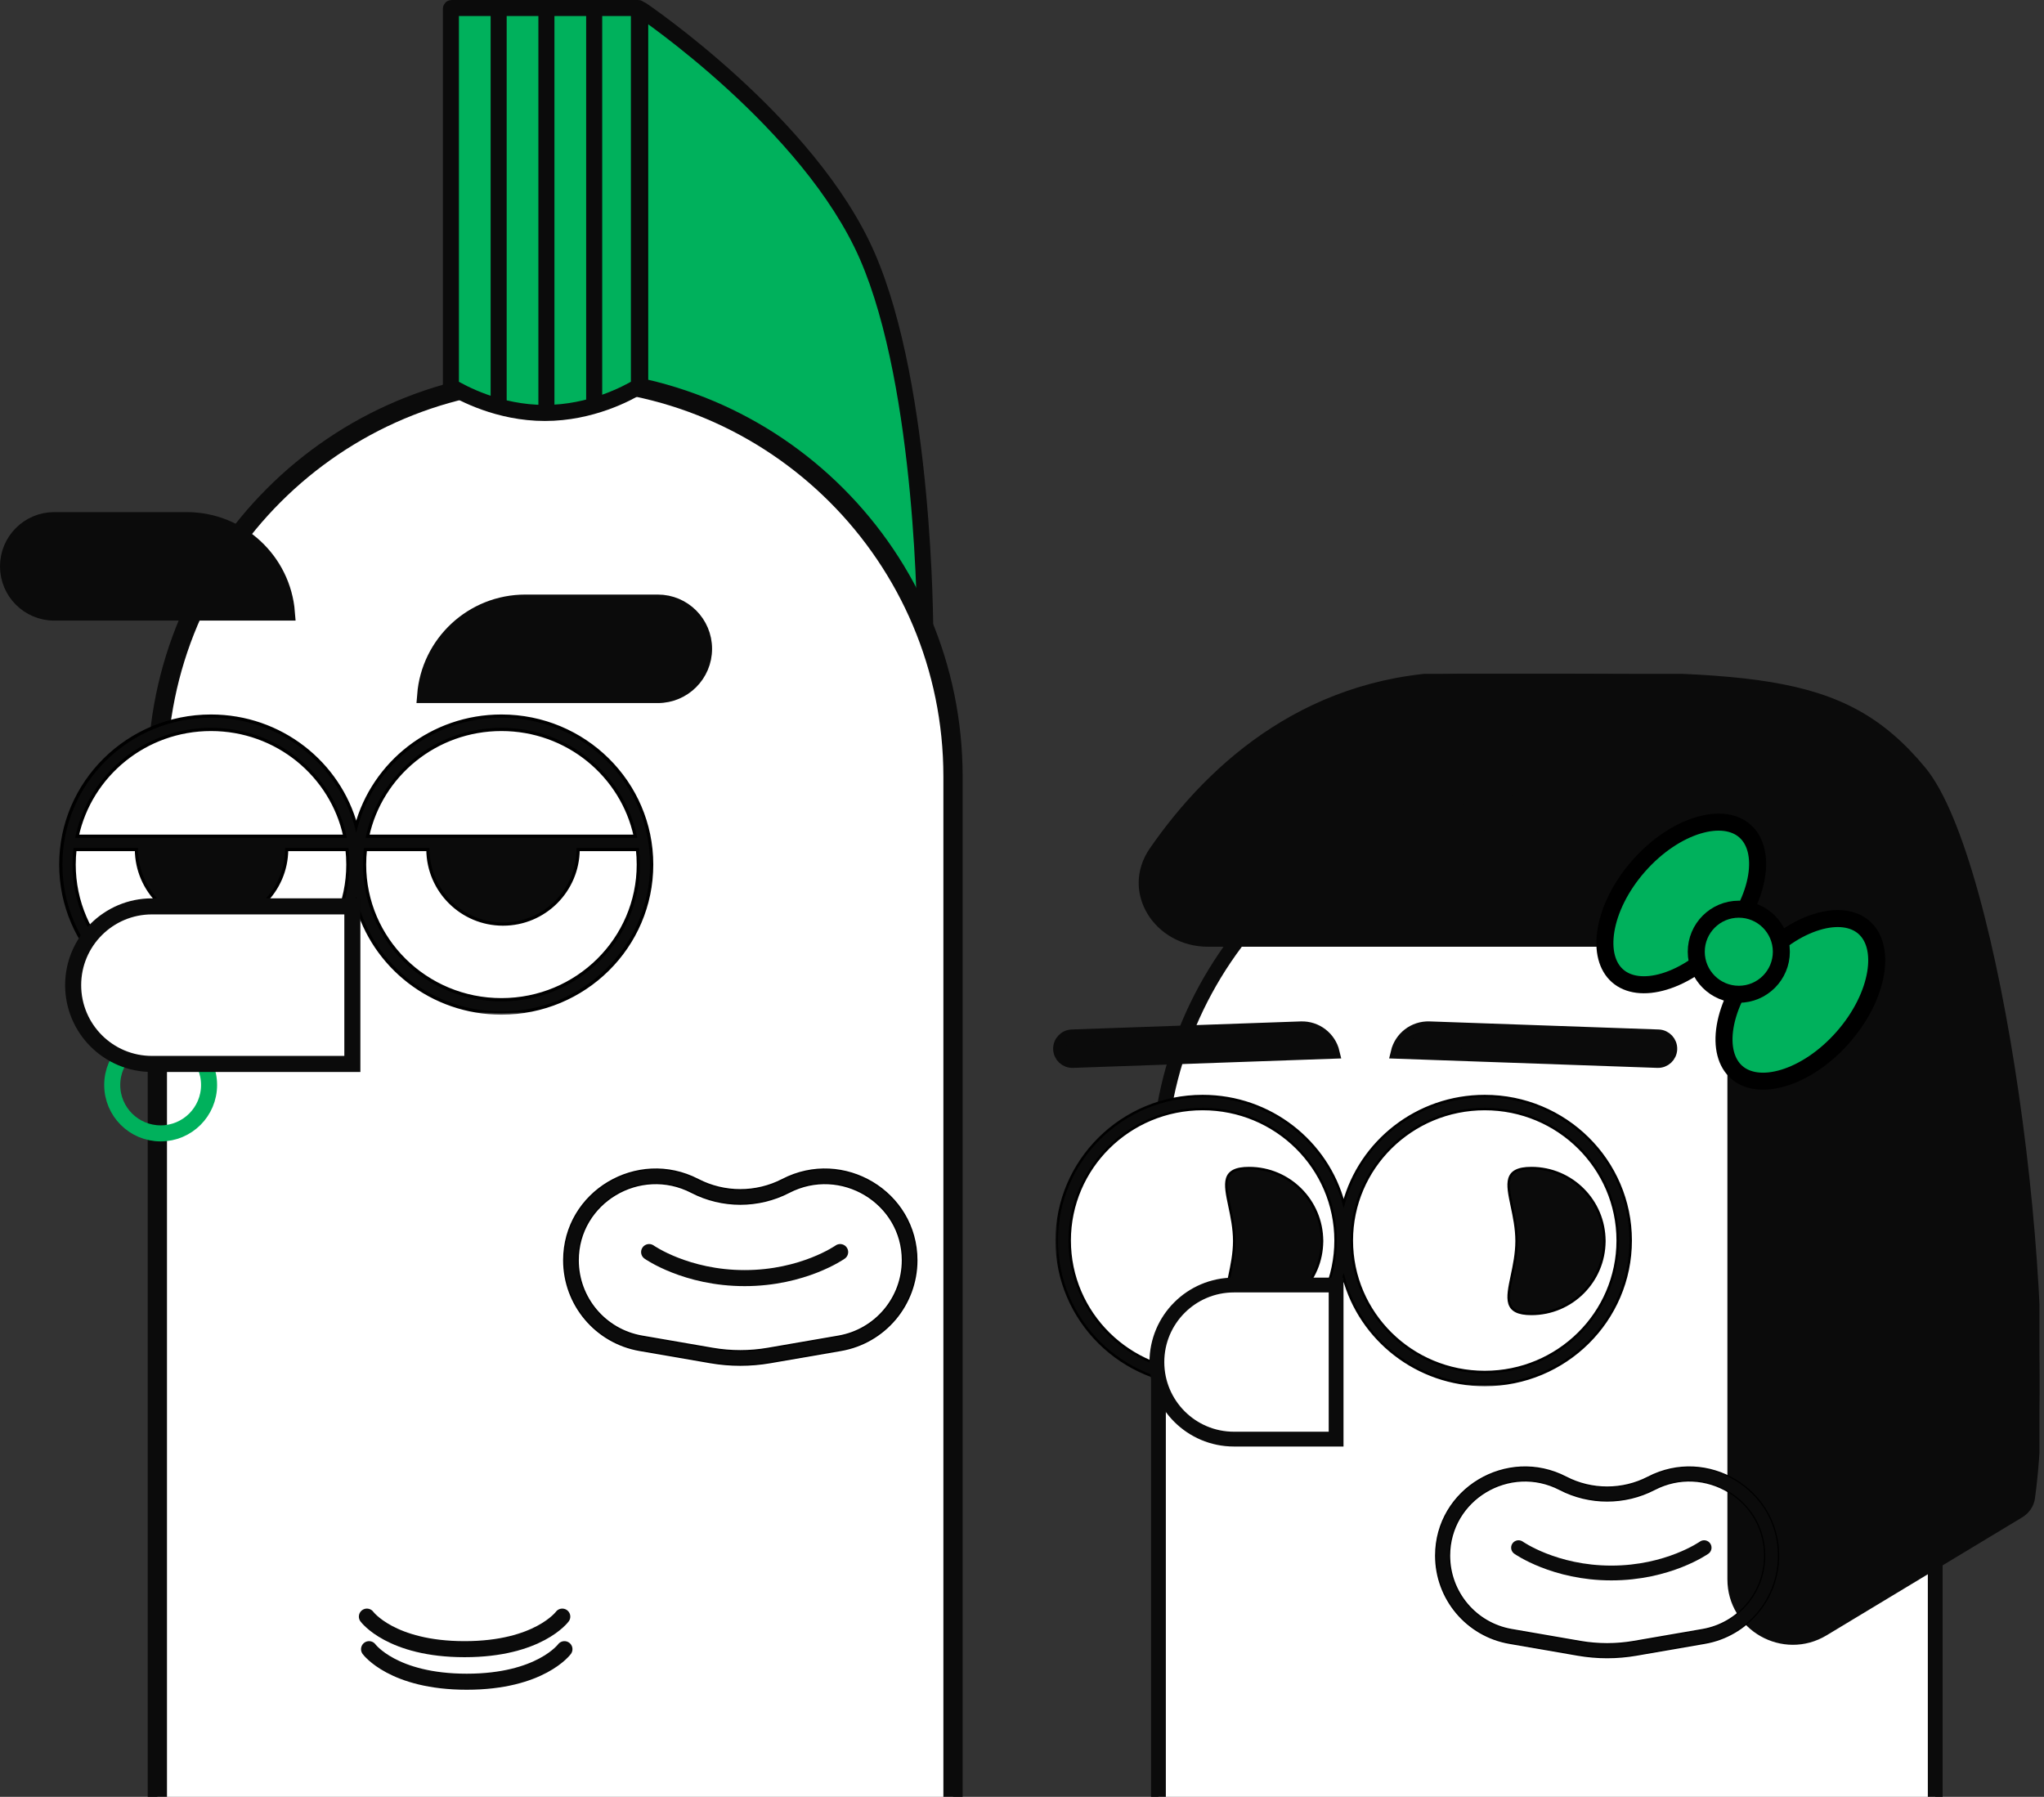 <svg width="273" height="240" viewBox="0 0 273 240" fill="none" xmlns="http://www.w3.org/2000/svg">
    <rect x="0" y="0" width="273" height="240" fill="#333333" stroke="none"/>
    <g clip-path="url(#clip0)">
        <path d="M86.245 1.3V51.304L95.282 54.53L107.546 61.304L115.937 70.337L123.037 80.338L122.069 62.272L120.778 49.368L116.905 35.819L112.387 27.431L106.255 19.044L98.832 11.301L86.245 1.3Z" fill="#00B15C" stroke="black" stroke-width="0.645"/>
        <path d="M21.017 103.717C21.017 74.371 44.806 50.582 74.151 50.582C103.497 50.582 127.286 74.371 127.286 103.717V241.571H21.017V103.717Z" fill="white" stroke="#0B0B0B" stroke-width="2.571"/>
        <ellipse cx="28.416" cy="115.356" rx="19.137" ry="18.55" fill="white"/>
        <ellipse cx="67.269" cy="115.355" rx="19.137" ry="18.55" fill="white"/>
        <mask id="path-5-outside-1" maskUnits="userSpaceOnUse" x="7.119" y="94.646" width="81" height="41" fill="black">
            <rect fill="white" x="7.119" y="94.646" width="81" height="41"/>
            <path fill-rule="evenodd" clip-rule="evenodd" d="M46.464 115.479C46.464 125.428 38.299 133.529 28.183 133.529C18.067 133.529 9.902 125.428 9.902 115.479C9.902 114.802 9.94 114.132 10.014 113.474H18.223C18.262 118.979 22.739 123.429 28.255 123.429C33.772 123.429 38.248 118.979 38.287 113.474H46.352C46.426 114.132 46.464 114.802 46.464 115.479ZM28.183 97.43C19.388 97.43 12.068 103.553 10.306 111.69H46.06C44.298 103.553 36.978 97.43 28.183 97.43ZM47.578 120.576C45.303 129.06 37.481 135.312 28.183 135.312C17.102 135.312 8.119 126.433 8.119 115.479C8.119 104.526 17.102 95.646 28.183 95.646C37.481 95.646 45.303 101.899 47.578 110.382C49.854 101.899 57.675 95.646 66.974 95.646C78.055 95.646 87.038 104.526 87.038 115.479C87.038 126.433 78.055 135.313 66.974 135.313C57.675 135.313 49.854 129.06 47.578 120.576ZM85.255 115.479C85.255 125.429 77.09 133.529 66.974 133.529C56.858 133.529 48.693 125.429 48.693 115.479C48.693 114.802 48.731 114.132 48.805 113.474H57.151C57.19 118.979 61.667 123.429 67.183 123.429C72.7 123.429 77.176 118.979 77.215 113.474H85.143C85.217 114.132 85.255 114.802 85.255 115.479ZM84.851 111.69H49.097C50.859 103.553 58.179 97.43 66.974 97.43C75.769 97.43 83.089 103.553 84.851 111.69Z"/>
        </mask>
        <path fill-rule="evenodd" clip-rule="evenodd" d="M46.464 115.479C46.464 125.428 38.299 133.529 28.183 133.529C18.067 133.529 9.902 125.428 9.902 115.479C9.902 114.802 9.94 114.132 10.014 113.474H18.223C18.262 118.979 22.739 123.429 28.255 123.429C33.772 123.429 38.248 118.979 38.287 113.474H46.352C46.426 114.132 46.464 114.802 46.464 115.479ZM28.183 97.43C19.388 97.43 12.068 103.553 10.306 111.69H46.06C44.298 103.553 36.978 97.43 28.183 97.43ZM47.578 120.576C45.303 129.06 37.481 135.312 28.183 135.312C17.102 135.312 8.119 126.433 8.119 115.479C8.119 104.526 17.102 95.646 28.183 95.646C37.481 95.646 45.303 101.899 47.578 110.382C49.854 101.899 57.675 95.646 66.974 95.646C78.055 95.646 87.038 104.526 87.038 115.479C87.038 126.433 78.055 135.313 66.974 135.313C57.675 135.313 49.854 129.06 47.578 120.576ZM85.255 115.479C85.255 125.429 77.09 133.529 66.974 133.529C56.858 133.529 48.693 125.429 48.693 115.479C48.693 114.802 48.731 114.132 48.805 113.474H57.151C57.19 118.979 61.667 123.429 67.183 123.429C72.7 123.429 77.176 118.979 77.215 113.474H85.143C85.217 114.132 85.255 114.802 85.255 115.479ZM84.851 111.69H49.097C50.859 103.553 58.179 97.43 66.974 97.43C75.769 97.43 83.089 103.553 84.851 111.69Z" fill="#0B0B0B"/>
        <path d="M10.014 113.474V113.26H9.822L9.801 113.45L10.014 113.474ZM18.223 113.474L18.438 113.472L18.436 113.26H18.223V113.474ZM38.287 113.474V113.26H38.074L38.073 113.472L38.287 113.474ZM46.352 113.474L46.565 113.45L46.544 113.26H46.352V113.474ZM10.306 111.69L10.097 111.645L10.04 111.905H10.306V111.69ZM46.06 111.69V111.905H46.325L46.269 111.645L46.06 111.69ZM47.578 120.576L47.785 120.521L47.578 119.749L47.371 120.521L47.578 120.576ZM47.578 110.382L47.371 110.438L47.578 111.21L47.785 110.438L47.578 110.382ZM48.805 113.474V113.26H48.613L48.592 113.45L48.805 113.474ZM57.151 113.474L57.366 113.472L57.364 113.26H57.151V113.474ZM77.215 113.474V113.26H77.002L77.001 113.472L77.215 113.474ZM85.143 113.474L85.356 113.45L85.335 113.26H85.143V113.474ZM49.097 111.69L48.888 111.645L48.831 111.905H49.097V111.69ZM84.851 111.69V111.905H85.117L85.06 111.645L84.851 111.69ZM28.183 133.743C38.415 133.743 46.678 125.549 46.678 115.479H46.249C46.249 125.308 38.183 133.315 28.183 133.315V133.743ZM9.688 115.479C9.688 125.549 17.951 133.743 28.183 133.743V133.315C18.183 133.315 10.116 125.308 10.116 115.479H9.688ZM9.801 113.45C9.726 114.116 9.688 114.794 9.688 115.479H10.116C10.116 114.81 10.154 114.148 10.227 113.498L9.801 113.45ZM18.223 113.26H10.014V113.688H18.223V113.26ZM18.009 113.475C18.049 119.098 22.621 123.643 28.255 123.643V123.215C22.857 123.215 18.476 118.859 18.438 113.472L18.009 113.475ZM28.255 123.643C33.889 123.643 38.462 119.098 38.501 113.475L38.073 113.472C38.035 118.859 33.654 123.215 28.255 123.215V123.643ZM46.352 113.26H38.287V113.688H46.352V113.26ZM46.678 115.479C46.678 114.794 46.64 114.116 46.565 113.45L46.139 113.498C46.212 114.148 46.249 114.81 46.249 115.479H46.678ZM10.515 111.736C12.256 103.696 19.489 97.644 28.183 97.644V97.215C19.287 97.215 11.88 103.409 10.097 111.645L10.515 111.736ZM46.06 111.476H10.306V111.905H46.06V111.476ZM28.183 97.644C36.876 97.644 44.11 103.696 45.85 111.736L46.269 111.645C44.486 103.409 37.079 97.215 28.183 97.215V97.644ZM28.183 135.527C37.579 135.527 45.485 129.208 47.785 120.632L47.371 120.521C45.121 128.912 37.384 135.098 28.183 135.098V135.527ZM7.904 115.479C7.904 126.554 16.986 135.527 28.183 135.527V135.098C17.218 135.098 8.333 126.312 8.333 115.479H7.904ZM28.183 95.432C16.986 95.432 7.904 104.405 7.904 115.479H8.333C8.333 104.646 17.218 95.86 28.183 95.86V95.432ZM47.785 110.327C45.485 101.75 37.579 95.432 28.183 95.432V95.86C37.384 95.86 45.121 102.047 47.371 110.438L47.785 110.327ZM66.974 95.432C57.578 95.432 49.672 101.75 47.371 110.327L47.785 110.438C50.036 102.047 57.773 95.86 66.974 95.86V95.432ZM87.253 115.479C87.253 104.405 78.171 95.432 66.974 95.432V95.86C77.939 95.86 86.824 104.646 86.824 115.479H87.253ZM66.974 135.527C78.171 135.527 87.253 126.554 87.253 115.479H86.824C86.824 126.312 77.939 135.098 66.974 135.098V135.527ZM47.371 120.632C49.672 129.208 57.578 135.527 66.974 135.527V135.098C57.773 135.098 50.036 128.912 47.785 120.521L47.371 120.632ZM66.974 133.743C77.206 133.743 85.469 125.549 85.469 115.479H85.04C85.04 125.308 76.974 133.315 66.974 133.315V133.743ZM48.479 115.479C48.479 125.549 56.742 133.743 66.974 133.743V133.315C56.974 133.315 48.907 125.308 48.907 115.479H48.479ZM48.592 113.45C48.517 114.116 48.479 114.794 48.479 115.479H48.907C48.907 114.81 48.945 114.148 49.018 113.498L48.592 113.45ZM57.151 113.26H48.805V113.688H57.151V113.26ZM67.183 123.215C61.785 123.215 57.404 118.859 57.366 113.472L56.937 113.475C56.977 119.098 61.549 123.643 67.183 123.643V123.215ZM77.001 113.472C76.963 118.859 72.582 123.215 67.183 123.215V123.643C72.817 123.643 77.389 119.098 77.429 113.475L77.001 113.472ZM85.143 113.26H77.215V113.688H85.143V113.26ZM85.469 115.479C85.469 114.794 85.431 114.116 85.356 113.45L84.93 113.498C85.003 114.148 85.04 114.81 85.04 115.479H85.469ZM49.097 111.905H84.851V111.476H49.097V111.905ZM66.974 97.215C58.078 97.215 50.671 103.409 48.888 111.645L49.306 111.736C51.047 103.696 58.281 97.644 66.974 97.644V97.215ZM85.06 111.645C83.277 103.409 75.87 97.215 66.974 97.215V97.644C75.667 97.644 82.901 103.696 84.641 111.736L85.06 111.645Z" fill="black" mask="url(#path-5-outside-1)"/>
        <path d="M1.071 75.647C1.071 72.237 3.836 69.473 7.246 69.473H24.942C31.993 69.473 37.774 74.911 38.32 81.822H7.246C3.836 81.822 1.071 79.057 1.071 75.647Z" fill="#0B0B0B" stroke="#0B0B0B" stroke-width="2.143"/>
        <path d="M94.034 86.661C94.034 83.251 91.269 80.487 87.859 80.487H70.163C63.112 80.487 57.331 85.925 56.785 92.836H87.859C91.269 92.836 94.034 90.071 94.034 86.661Z" fill="#0B0B0B" stroke="#0B0B0B" stroke-width="2.143"/>
        <path d="M75.388 168.334C75.388 159.246 85.138 153.45 93.209 157.633C96.739 159.463 101.01 159.463 104.54 157.633C112.611 153.45 122.361 159.246 122.361 168.334C122.361 174.232 118.114 179.273 112.301 180.278L102.875 181.906C100.228 182.363 97.522 182.363 94.874 181.906L85.448 180.278C79.635 179.273 75.388 174.232 75.388 168.334Z" fill="white"/>
        <path d="M111.989 178.476L102.563 180.104C100.122 180.526 97.627 180.526 95.186 180.104L85.76 178.476C80.823 177.623 77.217 173.342 77.217 168.334C77.217 160.649 85.485 155.689 92.367 159.256C96.425 161.359 101.324 161.359 105.382 159.256C112.264 155.689 120.532 160.649 120.532 168.334C120.532 173.342 116.926 177.623 111.989 178.476ZM93.25 157.554C85.121 153.34 75.299 159.177 75.299 168.334C75.299 174.275 79.577 179.354 85.433 180.365L94.859 181.994C97.516 182.453 100.233 182.453 102.89 181.994L112.316 180.365C118.172 179.354 122.45 174.275 122.45 168.334C122.45 159.177 112.628 153.34 104.499 157.554C100.995 159.37 96.754 159.37 93.25 157.554Z" fill="#0B0B0B" stroke="black" stroke-width="0.179"/>
        <path d="M86.697 167.236C86.697 167.236 91.626 170.714 99.455 170.714C107.284 170.714 112.213 167.236 112.213 167.236" stroke="#0B0B0B" stroke-width="2.143" stroke-linecap="round"/>
        <path d="M49.003 215.928C49.003 215.928 52.192 220.276 62.051 220.276C71.909 220.276 75.099 215.928 75.099 215.928" stroke="#0B0B0B" stroke-width="2.143" stroke-linecap="round"/>
        <path d="M49.292 220.276C49.292 220.276 52.482 224.624 62.34 224.624C72.199 224.624 75.388 220.276 75.388 220.276" stroke="#0B0B0B" stroke-width="2.143" stroke-linecap="round"/>
        <path d="M27.924 144.918C27.924 148.488 25.029 151.383 21.457 151.383C17.884 151.383 14.989 148.488 14.989 144.918C14.989 141.349 17.884 138.454 21.457 138.454C25.029 138.454 27.924 141.349 27.924 144.918Z" stroke="#00B15C" stroke-width="2.143"/>
        <path d="M9.77 131.586C9.77 125.775 14.481 121.064 20.292 121.064H47.061V142.108H20.292C14.481 142.108 9.77 137.397 9.77 131.586Z" fill="white" stroke="#0B0B0B" stroke-width="2.143"/>
        <path d="M60.222 1.16C60.222 1.111 60.262 1.071 60.311 1.071H85.247C85.296 1.071 85.335 1.111 85.335 1.16V51.587C85.335 51.597 85.334 51.603 85.333 51.608C83.821 52.527 78.948 55.157 72.779 55.157C66.61 55.157 61.737 52.527 60.225 51.608C60.224 51.603 60.222 51.597 60.222 51.587V1.16Z" fill="#00B15C" stroke="#0B0B0B" stroke-width="2.143"/>
        <path d="M86.314 0.436C85.823 0.105 85.157 0.235 84.826 0.725C84.495 1.216 84.624 1.882 85.115 2.213L86.314 0.436ZM115.821 34.158L116.803 33.729L115.821 34.158ZM85.714 1.324C85.115 2.213 85.115 2.213 85.115 2.213C85.115 2.213 85.115 2.213 85.115 2.213C85.116 2.213 85.117 2.214 85.118 2.214C85.12 2.216 85.124 2.218 85.129 2.222C85.138 2.229 85.153 2.239 85.174 2.253C85.215 2.281 85.276 2.323 85.357 2.379C85.519 2.491 85.758 2.659 86.067 2.879C86.686 3.321 87.58 3.973 88.679 4.811C90.877 6.488 93.888 8.908 97.139 11.877C103.663 17.836 111.055 25.922 114.839 34.587L116.803 33.729C112.837 24.646 105.175 16.315 98.584 10.295C95.277 7.274 92.215 4.813 89.978 3.107C88.86 2.254 87.947 1.588 87.312 1.135C86.995 0.909 86.747 0.735 86.578 0.618C86.493 0.559 86.428 0.514 86.383 0.484C86.361 0.469 86.344 0.457 86.332 0.449C86.327 0.445 86.322 0.442 86.319 0.44C86.317 0.439 86.316 0.438 86.315 0.437C86.315 0.437 86.314 0.437 86.314 0.437C86.314 0.437 86.314 0.436 85.714 1.324ZM114.839 34.587C118.641 43.294 120.568 55.645 121.536 65.909C122.018 71.023 122.259 75.587 122.38 78.872C122.44 80.514 122.47 81.835 122.485 82.745C122.492 83.2 122.496 83.552 122.498 83.79C122.499 83.909 122.499 83.999 122.5 84.059C122.5 84.089 122.5 84.112 122.5 84.126C122.5 84.134 122.5 84.139 122.5 84.143C122.5 84.145 122.5 84.146 122.5 84.147C122.5 84.147 122.5 84.147 122.5 84.148C122.5 84.148 122.5 84.148 123.571 84.148C124.643 84.148 124.643 84.147 124.643 84.147C124.643 84.147 124.643 84.146 124.643 84.146C124.643 84.145 124.643 84.143 124.643 84.141C124.643 84.137 124.643 84.13 124.643 84.122C124.643 84.106 124.643 84.082 124.643 84.051C124.642 83.988 124.642 83.895 124.641 83.773C124.639 83.529 124.635 83.171 124.627 82.71C124.612 81.787 124.582 80.451 124.521 78.793C124.399 75.478 124.156 70.872 123.669 65.708C122.699 55.414 120.751 42.77 116.803 33.729L114.839 34.587Z" fill="#0B0B0B"/>
        <line x1="66.601" y1="1.159" x2="66.601" y2="54.489" stroke="#0B0B0B" stroke-width="2.143"/>
        <line x1="79.36" y1="1.159" x2="79.36" y2="54.489" stroke="#0B0B0B" stroke-width="2.143"/>
        <line x1="72.98" y1="1.159" x2="72.98" y2="54.489" stroke="#0B0B0B" stroke-width="2.143"/>
    </g>
    <g clip-path="url(#clip1)">
        <path d="M154.723 156.955C154.723 128.305 177.948 105.08 206.598 105.08C235.248 105.08 258.473 128.305 258.473 156.955V241.261H154.723V156.955Z" fill="white" stroke="#0B0B0B" stroke-width="1.977"/>
        <ellipse cx="160.288" cy="165.573" rx="18.59" ry="18.047" fill="white"/>
        <ellipse cx="198.03" cy="165.574" rx="18.59" ry="18.047" fill="white"/>
        <mask id="path-24-outside-2" maskUnits="userSpaceOnUse" x="140.797" y="145.398" width="78" height="40" fill="black">
            <rect fill="white" x="140.797" y="145.398" width="78" height="40"/>
            <path fill-rule="evenodd" clip-rule="evenodd" d="M160.624 183.257C150.801 183.257 142.868 175.378 142.868 165.695C142.868 156.012 150.801 148.132 160.624 148.132C170.447 148.132 178.381 156.012 178.381 165.695C178.381 175.378 170.447 183.257 160.624 183.257ZM160.624 184.991C149.86 184.991 141.134 176.352 141.134 165.695C141.134 155.038 149.86 146.398 160.624 146.398C169.657 146.398 177.255 152.482 179.465 160.737C181.676 152.482 189.273 146.399 198.306 146.399C209.07 146.399 217.797 155.038 217.797 165.695C217.797 176.353 209.07 184.992 198.306 184.992C189.273 184.992 181.675 178.908 179.465 170.653C177.255 178.908 169.657 184.991 160.624 184.991ZM198.306 183.258C188.483 183.258 180.55 175.378 180.55 165.695C180.55 156.012 188.483 148.133 198.306 148.133C208.129 148.133 216.062 156.012 216.062 165.695C216.062 175.378 208.129 183.258 198.306 183.258ZM204.538 156.018C200.852 156.018 201.286 158.067 201.925 161.089C202.218 162.475 202.555 164.066 202.557 165.758C202.555 167.45 202.218 169.041 201.925 170.427C201.286 173.449 200.852 175.498 204.538 175.498C209.909 175.498 214.265 171.148 214.283 165.775H214.283L214.283 165.758L214.283 165.741H214.283C214.265 160.368 209.909 156.018 204.538 156.018ZM166.828 175.498C163.142 175.498 163.575 173.449 164.214 170.427C164.507 169.041 164.844 167.45 164.846 165.758C164.844 164.066 164.507 162.475 164.214 161.089C163.575 158.067 163.142 156.018 166.828 156.018C172.199 156.018 176.555 160.368 176.573 165.741H176.573C176.573 165.747 176.573 165.752 176.573 165.758C176.573 165.764 176.573 165.769 176.573 165.775H176.573C176.555 171.148 172.199 175.498 166.828 175.498Z"/>
        </mask>
        <path fill-rule="evenodd" clip-rule="evenodd" d="M160.624 183.257C150.801 183.257 142.868 175.378 142.868 165.695C142.868 156.012 150.801 148.132 160.624 148.132C170.447 148.132 178.381 156.012 178.381 165.695C178.381 175.378 170.447 183.257 160.624 183.257ZM160.624 184.991C149.86 184.991 141.134 176.352 141.134 165.695C141.134 155.038 149.86 146.398 160.624 146.398C169.657 146.398 177.255 152.482 179.465 160.737C181.676 152.482 189.273 146.399 198.306 146.399C209.07 146.399 217.797 155.038 217.797 165.695C217.797 176.353 209.07 184.992 198.306 184.992C189.273 184.992 181.675 178.908 179.465 170.653C177.255 178.908 169.657 184.991 160.624 184.991ZM198.306 183.258C188.483 183.258 180.55 175.378 180.55 165.695C180.55 156.012 188.483 148.133 198.306 148.133C208.129 148.133 216.062 156.012 216.062 165.695C216.062 175.378 208.129 183.258 198.306 183.258ZM204.538 156.018C200.852 156.018 201.286 158.067 201.925 161.089C202.218 162.475 202.555 164.066 202.557 165.758C202.555 167.45 202.218 169.041 201.925 170.427C201.286 173.449 200.852 175.498 204.538 175.498C209.909 175.498 214.265 171.148 214.283 165.775H214.283L214.283 165.758L214.283 165.741H214.283C214.265 160.368 209.909 156.018 204.538 156.018ZM166.828 175.498C163.142 175.498 163.575 173.449 164.214 170.427C164.507 169.041 164.844 167.45 164.846 165.758C164.844 164.066 164.507 162.475 164.214 161.089C163.575 158.067 163.142 156.018 166.828 156.018C172.199 156.018 176.555 160.368 176.573 165.741H176.573C176.573 165.747 176.573 165.752 176.573 165.758C176.573 165.764 176.573 165.769 176.573 165.775H176.573C176.555 171.148 172.199 175.498 166.828 175.498Z" fill="#0B0B0B"/>
        <path d="M179.465 160.737L179.624 160.779L179.465 161.374L179.306 160.779L179.465 160.737ZM179.465 170.653L179.306 170.611L179.465 170.016L179.624 170.611L179.465 170.653ZM201.925 161.089L201.764 161.123L201.925 161.089ZM202.557 165.758L202.722 165.758V165.758L202.557 165.758ZM201.925 170.427L202.086 170.461L201.925 170.427ZM214.283 165.775L214.119 165.774L214.119 165.61H214.283V165.775ZM214.283 165.775L214.448 165.775L214.448 165.939H214.283V165.775ZM214.283 165.758L214.119 165.758L214.119 165.758L214.283 165.758ZM214.283 165.741V165.576H214.448L214.448 165.741L214.283 165.741ZM214.283 165.741V165.906H214.119L214.119 165.742L214.283 165.741ZM164.214 170.427L164.053 170.393L164.214 170.427ZM164.846 165.758L165.011 165.758V165.758L164.846 165.758ZM164.214 161.089L164.375 161.055L164.214 161.089ZM176.573 165.741V165.906H176.409L176.408 165.742L176.573 165.741ZM176.573 165.741V165.576H176.738V165.741H176.573ZM176.573 165.758L176.408 165.758V165.758L176.573 165.758ZM176.573 165.775H176.738V165.939H176.573V165.775ZM176.573 165.775L176.408 165.774L176.409 165.61H176.573V165.775ZM143.033 165.695C143.033 175.285 150.891 183.092 160.624 183.092V183.422C150.712 183.422 142.703 175.47 142.703 165.695H143.033ZM160.624 148.297C150.891 148.297 143.033 156.104 143.033 165.695H142.703C142.703 155.919 150.712 147.968 160.624 147.968V148.297ZM178.216 165.695C178.216 156.104 170.358 148.297 160.624 148.297V147.968C170.537 147.968 178.545 155.919 178.545 165.695H178.216ZM160.624 183.092C170.358 183.092 178.216 175.285 178.216 165.695H178.545C178.545 175.47 170.537 183.422 160.624 183.422V183.092ZM141.299 165.695C141.299 176.259 149.949 184.826 160.624 184.826V185.156C149.771 185.156 140.969 176.444 140.969 165.695H141.299ZM160.624 146.563C149.949 146.563 141.299 155.13 141.299 165.695H140.969C140.969 154.945 149.771 146.234 160.624 146.234V146.563ZM179.306 160.779C177.115 152.596 169.582 146.563 160.624 146.563V146.234C169.733 146.234 177.395 152.368 179.624 160.694L179.306 160.779ZM198.306 146.564C189.349 146.564 181.816 152.596 179.624 160.779L179.306 160.694C181.536 152.369 189.198 146.234 198.306 146.234V146.564ZM217.632 165.695C217.632 155.131 208.981 146.564 198.306 146.564V146.234C209.16 146.234 217.961 154.946 217.961 165.695H217.632ZM198.306 184.827C208.981 184.827 217.632 176.26 217.632 165.695H217.961C217.961 176.445 209.16 185.157 198.306 185.157V184.827ZM179.624 170.611C181.816 178.794 189.349 184.827 198.306 184.827V185.157C189.198 185.157 181.535 179.022 179.306 170.696L179.624 170.611ZM160.624 184.826C169.581 184.826 177.114 178.794 179.306 170.611L179.624 170.696C177.395 179.022 169.732 185.156 160.624 185.156V184.826ZM180.715 165.695C180.715 175.286 188.573 183.093 198.306 183.093V183.422C188.394 183.422 180.385 175.471 180.385 165.695H180.715ZM198.306 148.298C188.573 148.298 180.715 156.105 180.715 165.695H180.385C180.385 155.92 188.394 147.968 198.306 147.968V148.298ZM215.898 165.695C215.898 156.105 208.04 148.298 198.306 148.298V147.968C208.219 147.968 216.227 155.92 216.227 165.695H215.898ZM198.306 183.093C208.04 183.093 215.898 175.286 215.898 165.695H216.227C216.227 175.471 208.219 183.422 198.306 183.422V183.093ZM201.764 161.123C201.604 160.37 201.456 159.667 201.382 159.041C201.308 158.416 201.306 157.85 201.452 157.372C201.601 156.886 201.901 156.499 202.41 156.239C202.911 155.982 203.605 155.853 204.538 155.853V156.183C203.629 156.183 202.995 156.31 202.56 156.532C202.133 156.75 201.891 157.065 201.767 157.468C201.641 157.881 201.637 158.393 201.709 159.002C201.781 159.61 201.926 160.297 202.086 161.055L201.764 161.123ZM202.392 165.758C202.39 164.086 202.057 162.511 201.764 161.123L202.086 161.055C202.379 162.439 202.719 164.046 202.722 165.758L202.392 165.758ZM201.764 170.393C202.057 169.005 202.39 167.43 202.392 165.758L202.722 165.758C202.719 167.47 202.379 169.077 202.086 170.461L201.764 170.393ZM204.538 175.663C203.605 175.663 202.911 175.533 202.41 175.277C201.901 175.017 201.601 174.63 201.452 174.144C201.306 173.666 201.308 173.1 201.382 172.475C201.456 171.849 201.604 171.146 201.764 170.393L202.086 170.461C201.926 171.219 201.781 171.905 201.709 172.514C201.637 173.123 201.641 173.635 201.767 174.047C201.891 174.451 202.133 174.765 202.56 174.984C202.995 175.206 203.629 175.333 204.538 175.333V175.663ZM214.448 165.775C214.43 171.239 210 175.663 204.538 175.663V175.333C209.818 175.333 214.101 171.057 214.119 165.774L214.448 165.775ZM214.283 165.939H214.283V165.61H214.283V165.939ZM214.448 165.758L214.448 165.775L214.119 165.775L214.119 165.758L214.448 165.758ZM214.448 165.741L214.448 165.758L214.119 165.758L214.119 165.741L214.448 165.741ZM214.283 165.576H214.283V165.906H214.283V165.576ZM204.538 155.853C210 155.853 214.43 160.277 214.448 165.741L214.119 165.742C214.101 160.459 209.818 156.183 204.538 156.183V155.853ZM164.375 170.461C164.215 171.219 164.07 171.905 163.998 172.514C163.926 173.123 163.93 173.635 164.056 174.047C164.18 174.451 164.423 174.765 164.849 174.984C165.284 175.206 165.918 175.333 166.828 175.333V175.663C165.894 175.663 165.2 175.533 164.699 175.277C164.191 175.017 163.89 174.63 163.741 174.144C163.595 173.666 163.597 173.1 163.671 172.475C163.745 171.849 163.894 171.146 164.053 170.393L164.375 170.461ZM165.011 165.758C165.009 167.47 164.668 169.077 164.375 170.461L164.053 170.393C164.347 169.005 164.679 167.43 164.681 165.758L165.011 165.758ZM164.375 161.055C164.668 162.439 165.009 164.046 165.011 165.758L164.681 165.758C164.679 164.086 164.347 162.511 164.053 161.123L164.375 161.055ZM166.828 156.183C165.918 156.183 165.284 156.31 164.849 156.532C164.423 156.75 164.18 157.065 164.056 157.469C163.93 157.881 163.926 158.393 163.998 159.002C164.07 159.61 164.215 160.297 164.375 161.055L164.053 161.123C163.894 160.37 163.745 159.667 163.671 159.041C163.597 158.416 163.595 157.85 163.741 157.372C163.89 156.886 164.191 156.499 164.699 156.239C165.2 155.982 165.894 155.853 166.828 155.853V156.183ZM176.408 165.742C176.39 160.459 172.108 156.183 166.828 156.183V155.853C172.29 155.853 176.719 160.277 176.737 165.741L176.408 165.742ZM176.573 165.906H176.573V165.576H176.573V165.906ZM176.408 165.758C176.408 165.752 176.408 165.747 176.408 165.741H176.738C176.738 165.747 176.738 165.753 176.738 165.758L176.408 165.758ZM176.408 165.775C176.408 165.769 176.408 165.764 176.408 165.758L176.738 165.758C176.738 165.763 176.738 165.769 176.738 165.775H176.408ZM176.573 165.61H176.573V165.939H176.573V165.61ZM166.828 175.333C172.108 175.333 176.39 171.057 176.408 165.774L176.737 165.775C176.719 171.239 172.29 175.663 166.828 175.663V175.333Z" fill="black" mask="url(#path-24-outside-2)"/>
        <path d="M154.516 181.929C154.516 176.246 159.124 171.638 164.807 171.638H178.452V192.22H164.807C159.124 192.22 154.516 187.613 154.516 181.929Z" fill="white" stroke="#0B0B0B" stroke-width="1.977"/>
        <path d="M223.165 140.131C223.198 139.182 222.456 138.385 221.506 138.351L190.917 137.273C188.84 137.2 187.057 138.616 186.596 140.563L221.385 141.789C222.335 141.823 223.131 141.08 223.165 140.131Z" fill="#0B0B0B" stroke="#0B0B0B" stroke-width="1.692"/>
        <path d="M141.507 140.131C141.474 139.182 142.216 138.385 143.165 138.351L173.755 137.274C175.831 137.201 177.615 138.617 178.076 140.564L143.286 141.789C142.337 141.823 141.54 141.08 141.507 140.131Z" fill="#0B0B0B" stroke="#0B0B0B" stroke-width="1.692"/>
        <path d="M230.997 126.172H161.33C154.442 126.172 149.894 119.123 153.815 113.46C161.735 102.021 175.074 90.003 195.597 90.003C233.744 90.004 245.951 89.438 256.937 102.719C267.042 114.934 275.129 174.087 271.512 200.099C271.375 201.079 270.793 201.913 269.946 202.424L243.824 218.182C238.187 221.583 230.997 217.523 230.997 210.94V126.172Z" fill="#0B0B0B" stroke="#0B0B0B" stroke-width="0.564"/>
        <ellipse cx="193.242" cy="109.457" rx="0.845" ry="0.282" fill="#0B0B0B"/>
        <ellipse cx="198.312" cy="110.585" rx="0.845" ry="0.282" fill="#0B0B0B"/>
        <ellipse cx="195.496" cy="107.201" rx="0.845" ry="0.282" fill="#0B0B0B"/>
        <ellipse cx="193.805" cy="112.841" rx="0.845" ry="0.282" fill="#0B0B0B"/>
        <ellipse cx="205.636" cy="107.765" rx="0.845" ry="0.282" fill="#0B0B0B"/>
        <ellipse cx="202.256" cy="106.074" rx="0.845" ry="0.282" fill="#0B0B0B"/>
        <ellipse cx="208.452" cy="112.277" rx="0.845" ry="0.282" fill="#0B0B0B"/>
        <ellipse cx="214.085" cy="111.713" rx="0.845" ry="0.282" fill="#0B0B0B"/>
        <ellipse cx="213.522" cy="108.329" rx="0.845" ry="0.282" fill="#0B0B0B"/>
        <ellipse cx="217.465" cy="107.201" rx="0.845" ry="0.282" fill="#0B0B0B"/>
        <ellipse cx="209.015" cy="106.637" rx="0.845" ry="0.282" fill="#0B0B0B"/>
        <ellipse cx="218.029" cy="110.021" rx="0.845" ry="0.282" fill="#0B0B0B"/>
        <ellipse cx="218.029" cy="112.841" rx="0.845" ry="0.282" fill="#0B0B0B"/>
        <ellipse cx="224.225" cy="115.097" rx="0.845" ry="0.282" fill="#0B0B0B"/>
        <ellipse cx="227.605" cy="112.841" rx="0.845" ry="0.282" fill="#0B0B0B"/>
        <ellipse cx="227.042" cy="110.585" rx="0.845" ry="0.282" fill="#0B0B0B"/>
        <ellipse cx="229.859" cy="115.661" rx="0.845" ry="0.282" fill="#0B0B0B"/>
        <ellipse cx="232.675" cy="113.405" rx="0.845" ry="0.282" fill="#0B0B0B"/>
        <ellipse cx="222.535" cy="111.713" rx="0.845" ry="0.282" fill="#0B0B0B"/>
        <ellipse cx="221.972" cy="108.893" rx="0.845" ry="0.282" fill="#0B0B0B"/>
        <ellipse cx="209.579" cy="109.457" rx="0.845" ry="0.282" fill="#0B0B0B"/>
        <ellipse cx="204.509" cy="111.149" rx="0.845" ry="0.282" fill="#0B0B0B"/>
        <ellipse cx="201.129" cy="112.841" rx="0.845" ry="0.282" fill="#0B0B0B"/>
        <ellipse cx="200.002" cy="108.329" rx="0.845" ry="0.282" fill="#0B0B0B"/>
        <ellipse cx="187.61" cy="112.277" rx="0.845" ry="0.282" fill="#0B0B0B"/>
        <path d="M227.389 217.659L218.232 219.243C215.861 219.654 213.436 219.654 211.065 219.243L201.908 217.659C197.111 216.829 193.606 212.662 193.606 207.787C193.606 200.306 201.641 195.479 208.329 198.951C212.269 200.996 217.027 200.996 220.968 198.951C227.656 195.479 235.691 200.306 235.691 207.787C235.691 212.662 232.186 216.829 227.389 217.659ZM209.183 197.303C201.289 193.205 191.751 198.882 191.751 207.787C191.751 213.565 195.905 218.504 201.592 219.488L210.749 221.073C213.329 221.519 215.967 221.519 218.548 221.073L227.705 219.488C233.392 218.504 237.545 213.565 237.545 207.787C237.545 198.882 228.008 193.205 220.114 197.303C216.709 199.07 212.588 199.07 209.183 197.303Z" fill="#0B0B0B" stroke="black" stroke-width="0.165"/>
        <path d="M202.819 206.719C202.819 206.719 207.607 210.102 215.212 210.102C222.817 210.102 227.605 206.719 227.605 206.719" stroke="#0B0B0B" stroke-width="1.977" stroke-linecap="round"/>
        <path d="M248.964 123.879C250.368 125.113 250.963 127.265 250.509 129.989C250.058 132.694 248.587 135.78 246.149 138.553C243.711 141.326 240.839 143.18 238.214 143.973C235.569 144.772 233.36 144.457 231.956 143.223C230.552 141.988 229.956 139.837 230.41 137.112C230.861 134.407 232.332 131.321 234.77 128.548C237.209 125.775 240.081 123.921 242.706 123.128C245.35 122.329 247.56 122.644 248.964 123.879Z" fill="#00B15C" stroke="black" stroke-width="2.273"/>
        <path d="M233.054 111C234.458 112.235 235.054 114.386 234.6 117.111C234.149 119.816 232.678 122.901 230.24 125.674C227.802 128.447 224.93 130.301 222.304 131.094C219.66 131.893 217.45 131.578 216.046 130.344C214.642 129.109 214.047 126.958 214.501 124.233C214.952 121.528 216.423 118.442 218.861 115.67C221.299 112.897 224.171 111.043 226.796 110.249C229.441 109.451 231.65 109.766 233.054 111Z" fill="#00B15C" stroke="black" stroke-width="2.273"/>
        <circle cx="232.238" cy="127.121" r="5.682" fill="#00B15C" stroke="black" stroke-width="2.273"/>
    </g>
    <defs>
        <clipPath id="clip0">
            <rect width="128.571" height="240" fill="white"/>
        </clipPath>
        <clipPath id="clip1">
            <rect width="131.818" height="150" fill="white" transform="translate(140.571 90)"/>
        </clipPath>
    </defs>
</svg>

